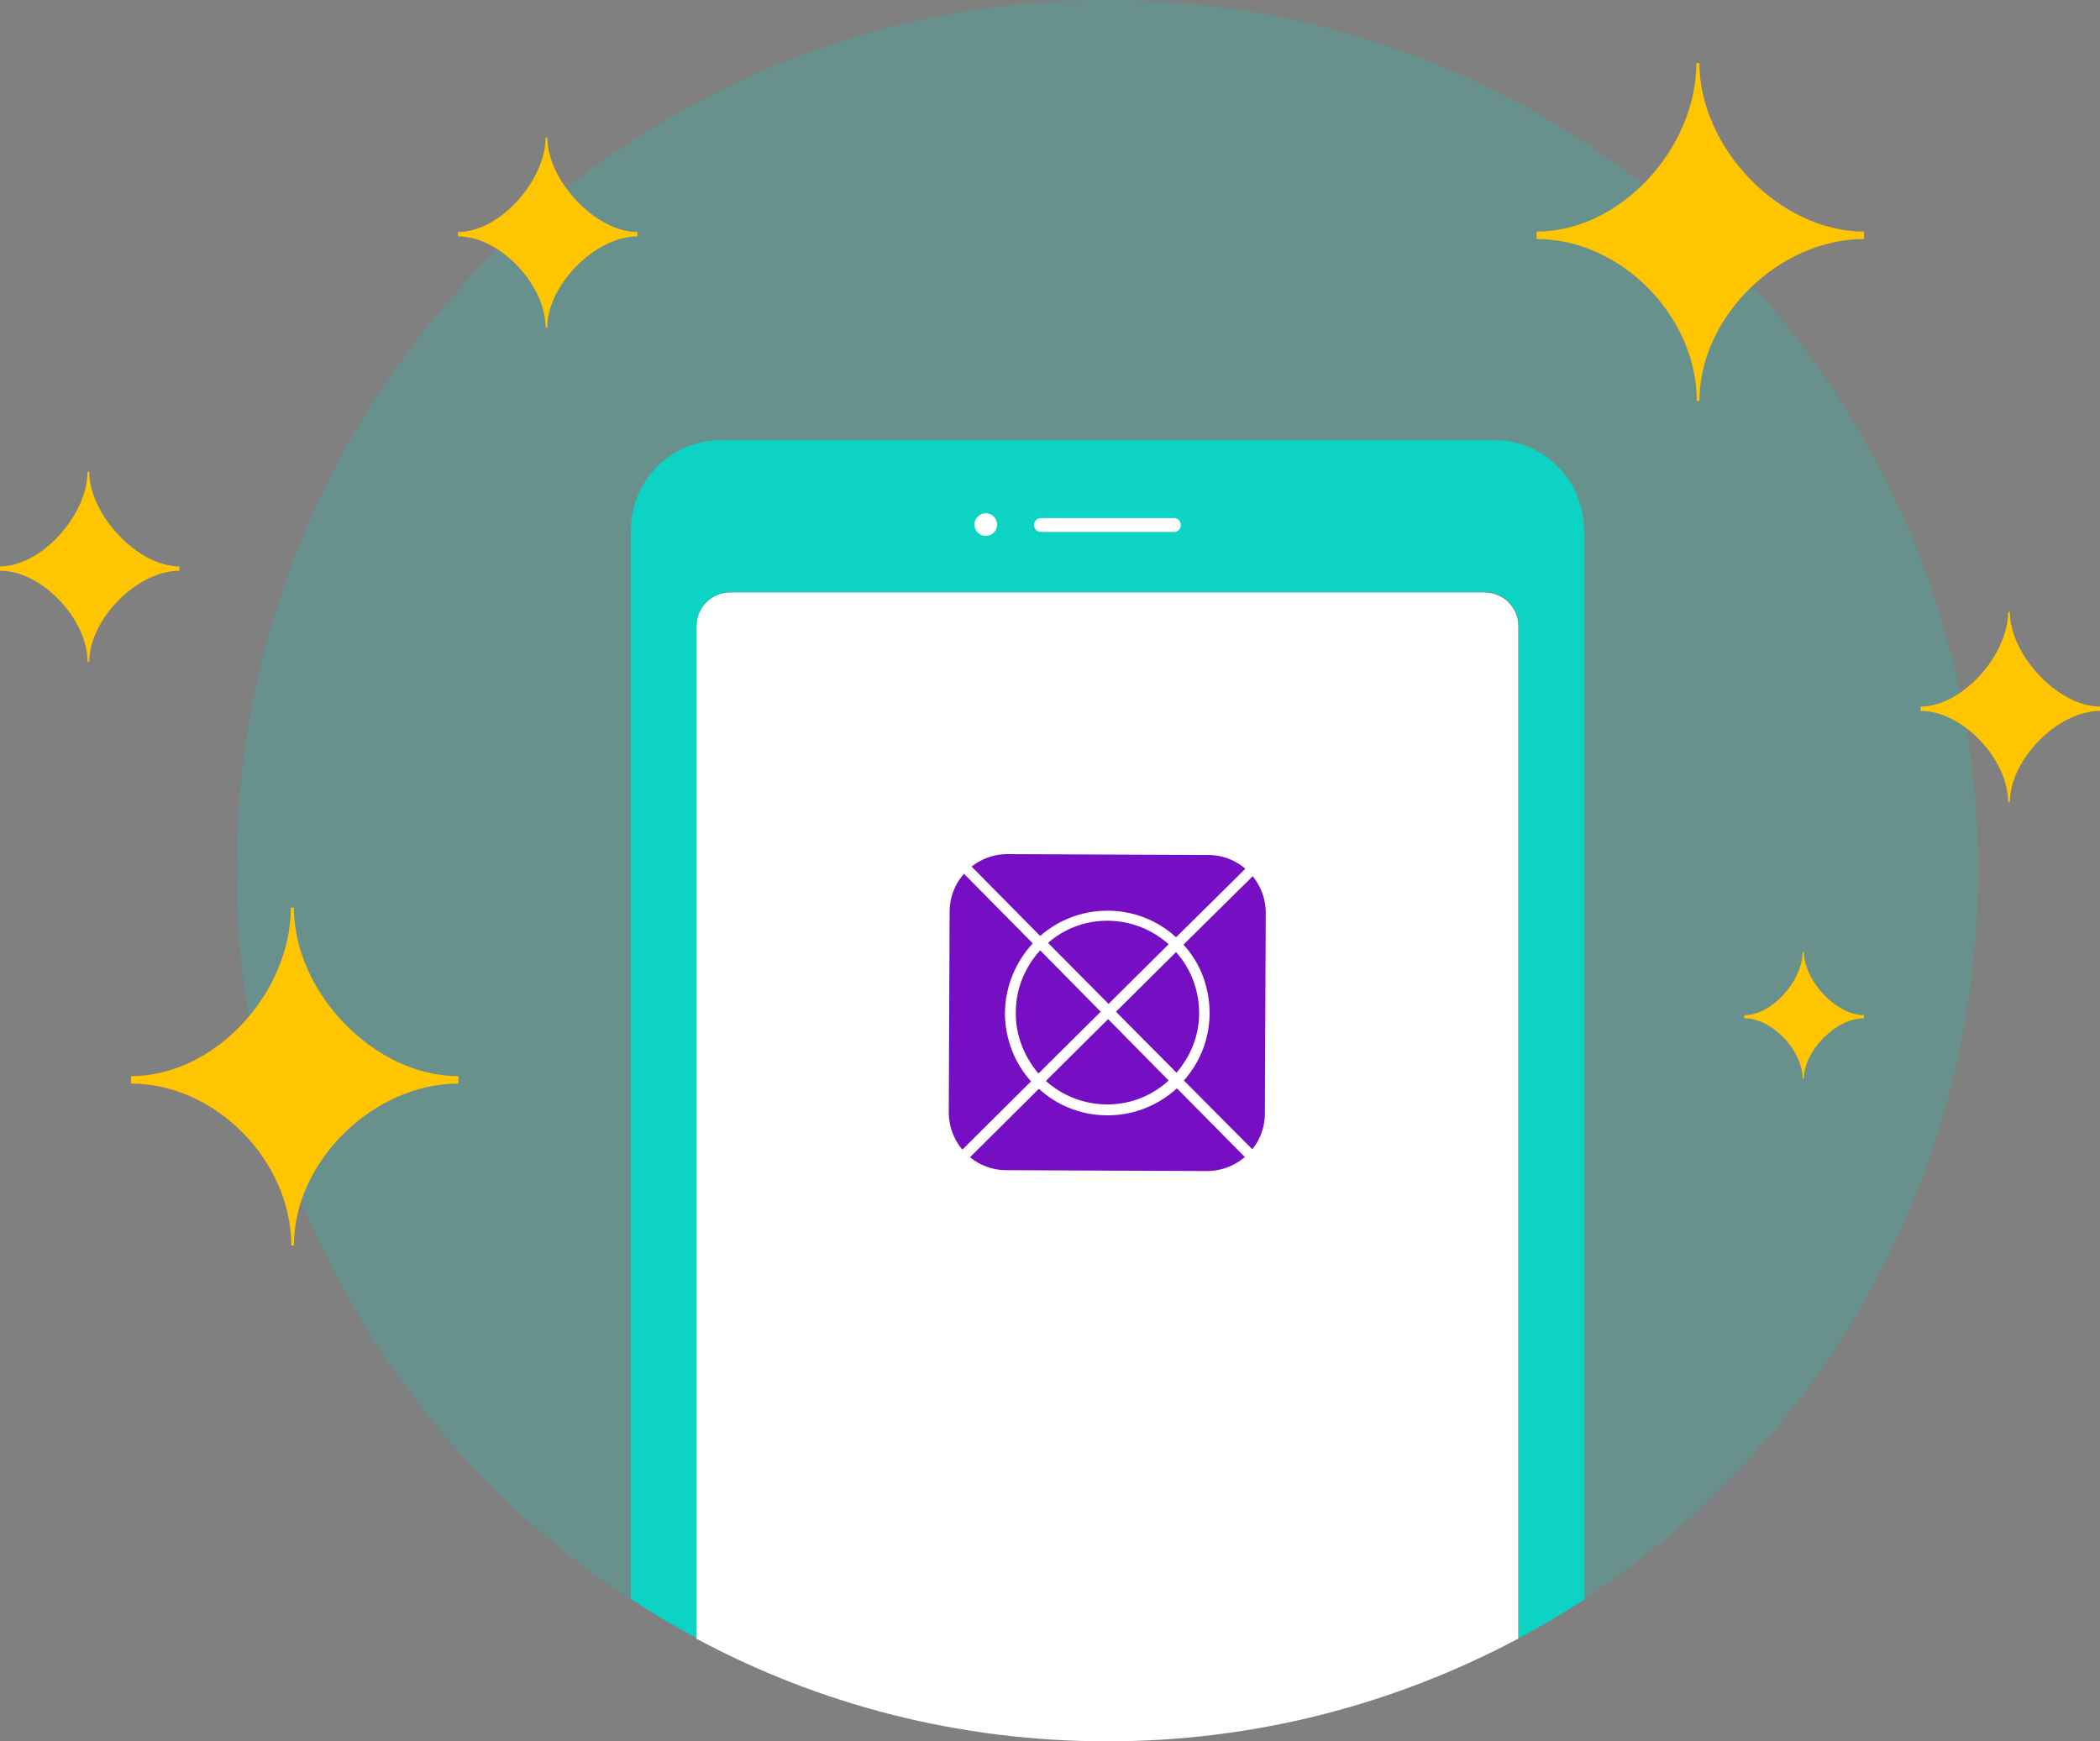 <?xml version="1.0" encoding="utf-8"?>
<!-- Generator: Adobe Illustrator 23.0.1, SVG Export Plug-In . SVG Version: 6.00 Build 0)  -->
<svg version="1.1" id="Layer_1" xmlns="http://www.w3.org/2000/svg" xmlns:xlink="http://www.w3.org/1999/xlink" x="0px" y="0px"
	 viewBox="0 0 482.3 400" style="enable-background:new 0 0 482.3 400;" xml:space="preserve">
<rect x="0" y="0" width="482.3" height="400" fill="#808080" stroke="none"/>
<style type="text/css">
	.st0{fill:#FFFFFF;}
	.st1{opacity:0.2;fill:#0DD3C5;enable-background:new    ;}
	.st2{fill:#0DD3C5;}
	.st3{fill:#FFC500;}
	.st4{fill:#760FC3;}
</style>
<path class="st0" d="M340.9,136.1H167.7c-4.3,0-7.8,3.5-7.8,7.8v232.5c28.1,15.1,60.2,23.6,94.4,23.6s66.2-8.6,94.4-23.6V143.8
	C348.7,139.5,345.2,136.1,340.9,136.1z"/>
<path class="st1" d="M454.3,200c0-110.5-89.5-200-200-200s-200,89.5-200,200c0,76.3,42.8,142.7,105.6,176.4V143.8
	c0-4.3,3.5-7.8,7.8-7.8h173.2c4.3,0,7.8,3.5,7.8,7.8v232.5C411.6,342.7,454.3,276.3,454.3,200z"/>
<path class="st2" d="M363.8,121.8c0-11.5-9.3-20.7-20.7-20.7H165.6c-11.5,0-20.7,9.3-20.7,20.7v245.5c4.9,3.2,9.9,6.2,15.1,8.9
	V143.8c0-4.3,3.5-7.8,7.8-7.8H341c4.3,0,7.8,3.5,7.8,7.8v232.5c5.2-2.8,10.2-5.7,15.1-8.9V121.8H363.8z"/>
<path class="st0" d="M269.6,122.2h-30.5c-0.9,0-1.6-0.7-1.6-1.6s0.7-1.6,1.6-1.6h30.5c0.9,0,1.6,0.7,1.6,1.6
	S270.5,122.2,269.6,122.2z"/>
<circle class="st0" cx="226.4" cy="120.5" r="2.6"/>
<path class="st3" d="M390.3,92.1c0-19.4,18.4-37.2,37.8-37.2v-1.7c-19.4,0-37.8-19.3-37.8-38.7h-0.7c0,19.4-17.3,38.7-36.7,38.7v1.7
	c19.4,0,36.8,17.8,36.8,37.2H390.3z"/>
<path class="st3" d="M67.5,286.1c0-19.4,18.4-37.2,37.8-37.2v-1.7c-19.4,0-37.8-19.3-37.8-38.7h-0.7c0,19.4-17.3,38.7-36.7,38.7v1.7
	c19.4,0,36.8,17.8,36.8,37.2H67.5z"/>
<path class="st3" d="M461.6,184.2c0-9.7,11-20.9,20.7-20.9v-1c-9.7,0-20.7-12-20.7-21.7h-0.4c0,9.7-10.4,21.7-20.1,21.7v1
	c9.7,0,20.1,11.2,20.1,20.9H461.6z"/>
<path class="st3" d="M20.5,152c0-9.7,11-20.9,20.7-20.9v-1c-9.7,0-20.7-12-20.7-21.7h-0.4c0,9.7-10.4,21.7-20.1,21.7v1
	c9.7,0,20.1,11.2,20.1,20.9H20.5z"/>
<path class="st3" d="M414.3,247.8c0-6.4,7.3-13.9,13.8-13.9v-0.7c-6.4,0-13.8-8-13.8-14.5H414c0,6.4-6.9,14.5-13.4,14.5v0.7
	c6.4,0,13.4,7.4,13.4,13.9H414.3z"/>
<path class="st3" d="M125.7,75.2c0-9.7,11-20.9,20.7-20.9v-1c-9.7,0-20.7-12-20.7-21.7h-0.4c0,9.7-10.4,21.7-20.1,21.7v1
	c9.7,0,20.1,11.2,20.1,20.9H125.7z"/>
<path class="st4" d="M277.2,269l-46.1-0.2c-7.3,0-13.2-6-13.2-13.3l0.2-46.1c0-7.3,6-13.2,13.3-13.2l46.1,0.2
	c7.3,0,13.2,6,13.2,13.3l-0.2,46.1C290.5,263.1,284.5,269,277.2,269z"/>
<path class="st0" d="M271.9,248.2c3.8-4.3,5.9-9.7,5.9-15.5c0-6-2.2-11.6-6-15.7l17.6-17.4c0.5-0.5,0.5-1.2,0-1.7s-1.2-0.5-1.7,0
	l-17.6,17.4c-4.1-3.8-9.7-6.1-15.7-6.1h-0.1c-5.9,0-11.3,2.2-15.4,5.8l-17.2-17.4c-0.5-0.5-1.2-0.5-1.7,0s-0.5,1.2,0,1.7l17.2,17.4
	c-3.9,4.2-6.3,9.8-6.4,15.9c0,6,2.2,11.6,6,15.8l-17.1,17c-0.5,0.5-0.5,1.2,0,1.7c0.2,0.2,0.5,0.4,0.9,0.4c0.3,0,0.6-0.1,0.9-0.4
	l17.1-17c4.1,3.8,9.7,6.1,15.7,6.1h0.1c5.9,0,11.5-2.2,15.9-6.2l17.2,17.4c0.2,0.2,0.5,0.4,0.9,0.4c0.3,0,0.6-0.1,0.9-0.4
	c0.5-0.5,0.5-1.2,0-1.7L271.9,248.2z M275.4,232.7c0,5.3-2,10-5.2,13.7l-13.9-14l13.8-13.7C273.4,222.4,275.4,227.3,275.4,232.7z
	 M254.3,211.5C254.4,211.5,254.4,211.5,254.3,211.5c5.5,0,10.4,2.1,14.1,5.4l-13.8,13.7l-13.9-14
	C244.3,213.4,249.1,211.5,254.3,211.5z M233.3,232.5c0-5.5,2.2-10.5,5.6-14.2l13.9,14.1l-14.3,14.2
	C235.3,242.8,233.2,237.9,233.3,232.5z M254.3,253.7L254.3,253.7c-5.5,0-10.4-2.1-14.1-5.4l14.3-14.2l13.9,14.1
	C264.7,251.6,259.8,253.7,254.3,253.7z"/>
</svg>

